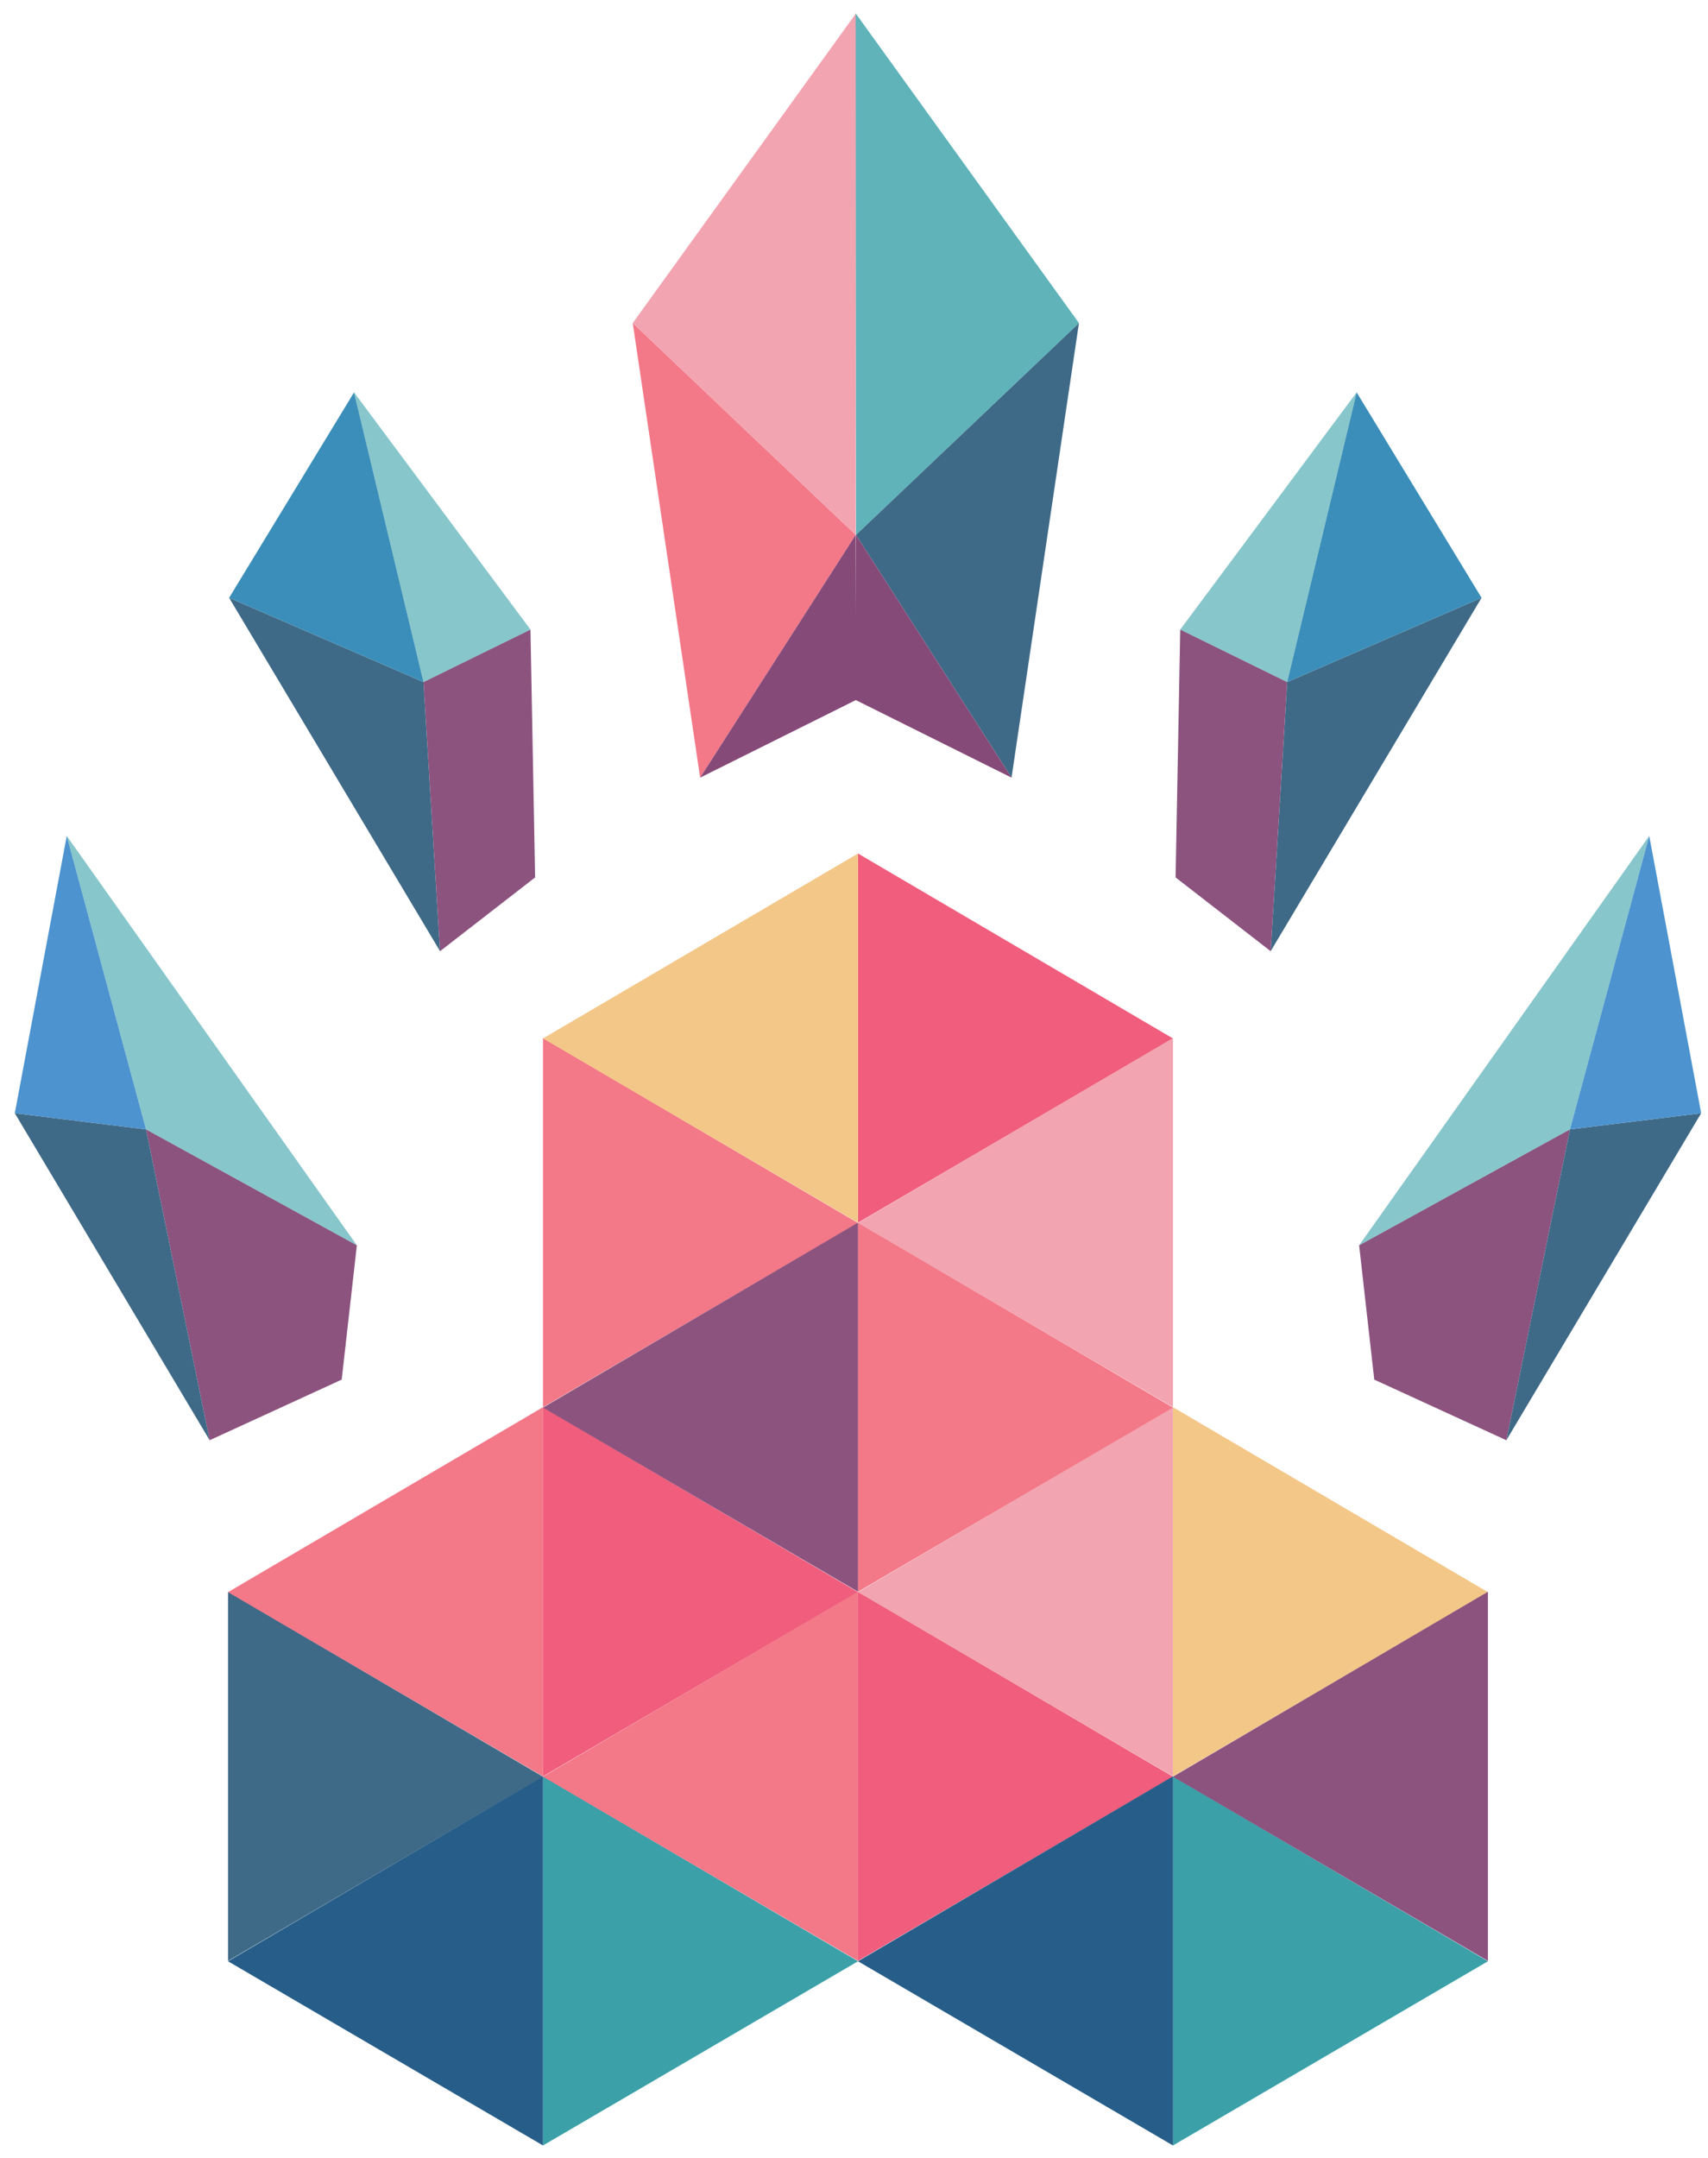 <?xml version="1.0" encoding="utf-8"?>
<!-- Generator: Adobe Illustrator 16.0.0, SVG Export Plug-In . SVG Version: 6.00 Build 0)  -->
<!DOCTYPE svg PUBLIC "-//W3C//DTD SVG 1.1//EN" "http://www.w3.org/Graphics/SVG/1.1/DTD/svg11.dtd">
<svg version="1.1" id="Layer_1" xmlns="http://www.w3.org/2000/svg" xmlns:xlink="http://www.w3.org/1999/xlink" x="0px" y="0px"
	 width="200.16px" height="252.73px" viewBox="0 0 200.16 252.73" enable-background="new 0 0 200.16 252.73" xml:space="preserve">
<g>
	<polygon fill="#3F6A87" points="63.633,208.099 26.724,229.675 26.724,186.438 	"/>
	<polygon fill="#F05D7D" points="100.549,186.485 63.633,208.06 63.633,164.821 	"/>
	<polygon fill="#3BA0A8" points="100.549,229.72 63.633,251.295 63.633,208.059 	"/>
	<polygon fill="#F37888" points="63.633,208.099 100.549,229.675 100.549,186.438 	"/>
	<polygon fill="#F37888" points="26.724,186.485 63.633,208.06 63.633,164.821 	"/>
	<polygon fill="#275E89" points="26.724,229.72 63.633,251.295 63.633,208.059 	"/>
	<polygon fill="#F05D7D" points="137.459,208.099 100.549,229.675 100.549,192.48 100.549,186.438 	"/>
	<polygon fill="#F3C788" points="174.369,186.485 137.459,208.06 137.459,164.821 	"/>
	<polygon fill="#3BA0A8" points="174.369,229.72 137.459,251.295 137.459,208.059 	"/>
	<polygon fill="#8C537F" points="137.459,208.099 174.369,229.675 174.369,186.438 	"/>
	<polygon fill="#F2A4B0" points="100.549,186.485 137.459,208.06 137.459,164.821 	"/>
	<polygon fill="#275E89" points="100.549,229.72 137.459,251.295 137.459,208.059 	"/>
	<polygon fill="#F37888" points="100.549,143.249 63.633,164.821 63.633,121.586 	"/>
	<polygon fill="#F05D7D" points="137.459,121.632 100.549,143.21 100.549,99.971 	"/>
	<polygon fill="#F37888" points="137.459,164.867 100.549,186.438 100.549,143.202 	"/>
	<polygon fill="#F2A4B0" points="100.549,143.249 137.459,164.821 137.459,121.586 	"/>
	<polygon fill="#F3C788" points="63.633,121.632 100.549,143.21 100.549,99.971 	"/>
	<polygon fill="#8C537F" points="63.633,164.867 100.549,186.438 100.549,143.202 	"/>
	<polygon fill="#8C537F" points="17.11,132.28 24.569,168.692 40.043,161.592 41.82,145.861 	"/>
	<polygon opacity="0.6" fill="#37A0A8" points="7.822,97.913 17.11,132.28 41.82,145.861 	"/>
	<polygon fill="#3F6A87" points="1.734,130.388 17.11,132.28 24.569,168.692 	"/>
	<polygon fill="#4C93CF" points="7.822,97.913 17.11,132.28 1.734,130.388 	"/>
	<polygon fill="#8C537F" points="159.275,145.861 161.049,161.592 176.529,168.692 183.986,132.28 	"/>
	<polygon opacity="0.6" fill="#37A0A8" points="193.272,97.913 183.986,132.28 159.275,145.861 	"/>
	<polygon fill="#3F6A87" points="199.36,130.388 183.986,132.28 176.529,168.692 	"/>
	<polygon fill="#4C93CF" points="193.272,97.913 183.986,132.28 199.36,130.388 	"/>
	<polygon fill="#F37888" points="100.278,62.648 74.15,37.84 82.048,91.083 	"/>
	<polygon fill="#F2A4B0" points="100.311,1.569 100.278,62.648 74.15,37.84 	"/>
	<polygon fill="#3F6A87" points="100.311,62.648 126.441,37.84 118.543,91.083 	"/>
	<polygon opacity="0.8" fill="#37A0A8" points="100.278,1.569 100.311,62.648 126.441,37.84 	"/>
	<polygon fill="#864A78" points="118.543,91.083 100.311,62.648 100.294,72.32 100.278,62.648 82.048,91.083 100.294,82 	"/>
	<polygon fill="#3F6A87" points="51.568,111.411 49.632,79.889 26.851,70.018 	"/>
	<polygon fill="#8C537F" points="62.165,73.74 49.632,79.889 51.568,111.411 62.709,102.772 	"/>
	<polygon fill="#3B8EB9" points="26.851,70.018 41.49,45.958 49.632,79.889 	"/>
	<polygon opacity="0.6" fill="#37A0A8" points="62.165,73.74 49.632,79.889 41.49,45.958 	"/>
	<polygon fill="#3F6A87" points="148.908,111.411 150.843,79.889 173.624,70.018 	"/>
	<polygon fill="#8C537F" points="138.312,73.74 137.767,102.772 148.908,111.411 150.843,79.889 	"/>
	<polygon fill="#3B8EB9" points="173.624,70.018 158.986,45.958 150.843,79.889 	"/>
	<polygon opacity="0.6" fill="#37A0A8" points="138.312,73.74 150.843,79.889 158.986,45.958 	"/>
</g>
</svg>
